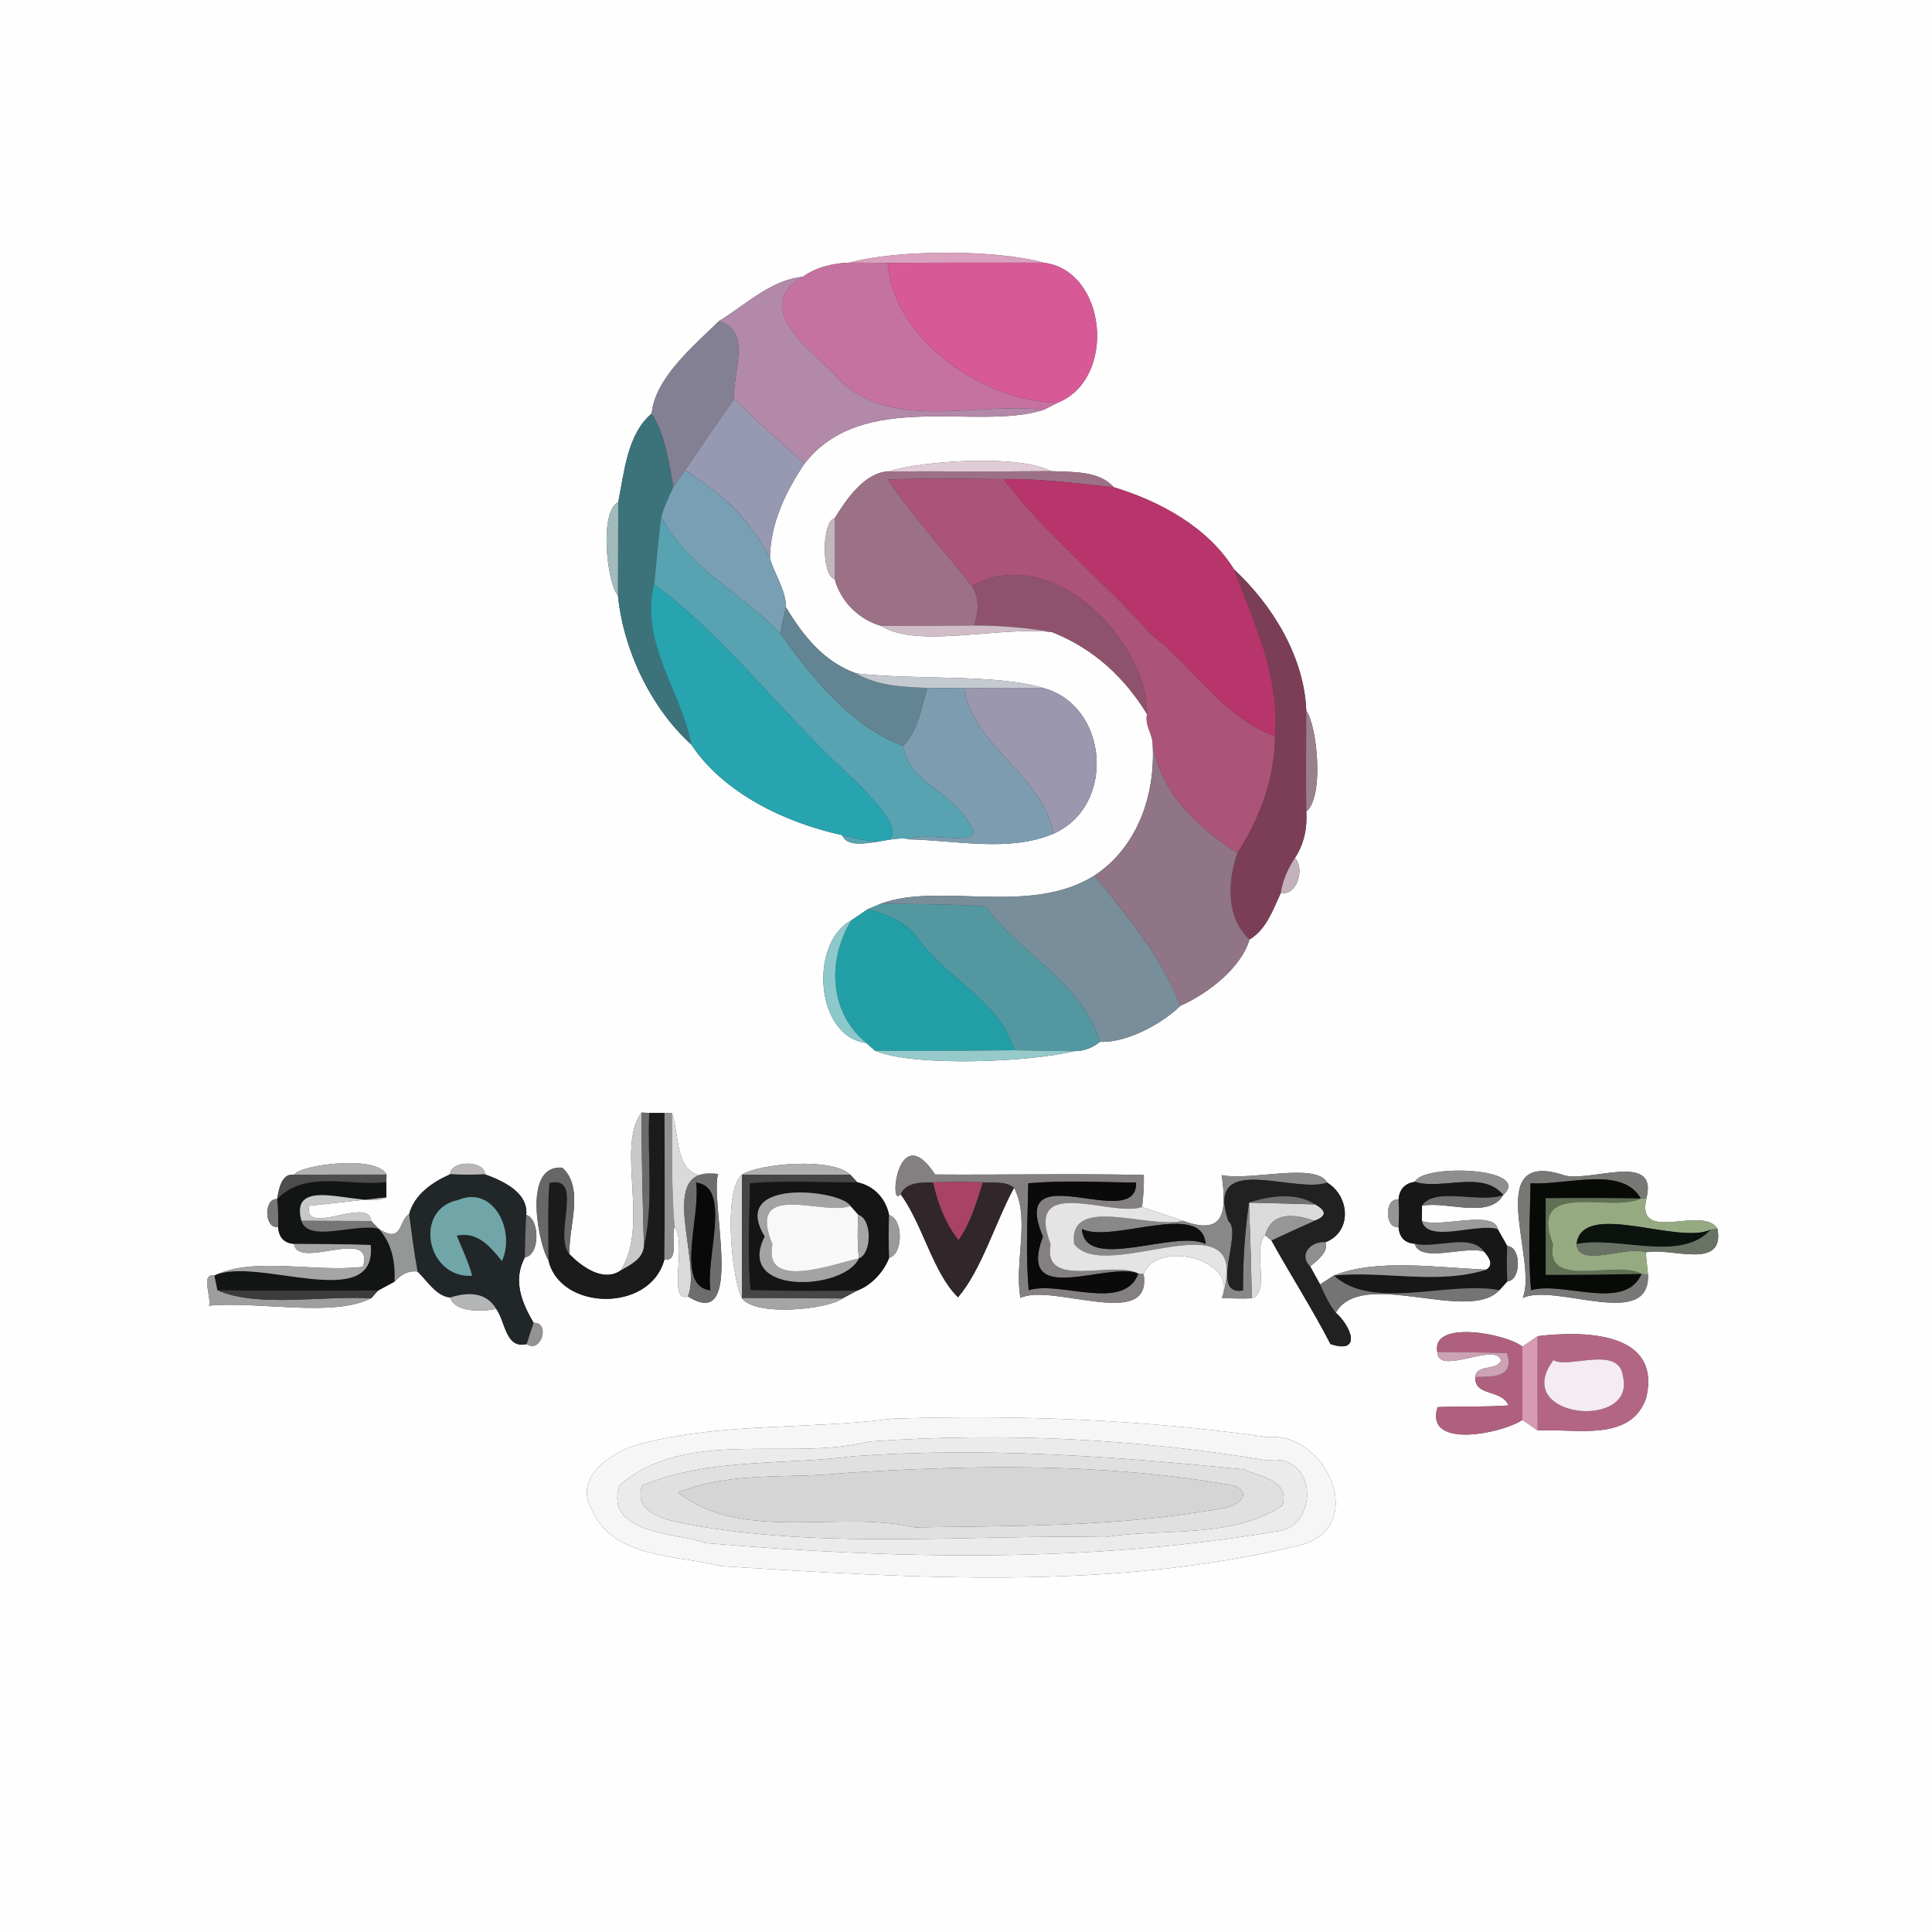<?xml version="1.0" encoding="UTF-8" ?>
<!DOCTYPE svg PUBLIC "-//W3C//DTD SVG 1.1//EN" "http://www.w3.org/Graphics/SVG/1.1/DTD/svg11.dtd">
<svg width="250pt" height="250pt" viewBox="0 0 250 250" version="1.1" xmlns="http://www.w3.org/2000/svg">
<rect x="0" y="0" width="250" height="250" fill="#333333" stroke="none"/>
<g id="#fefefeff">
<path fill="#fefefe" opacity="1.00" d=" M 0.00 0.00 L 250.00 0.00 L 250.00 250.00 L 0.00 250.00 L 0.00 0.00 M 109.98 33.98 C 107.87 34.04 105.59 34.57 103.88 35.82 C 99.68 36.24 96.50 39.46 93.03 41.55 C 89.63 44.90 84.79 48.89 84.33 53.51 C 81.14 56.20 80.79 61.13 80.00 64.96 C 77.41 66.34 78.67 75.84 79.96 77.02 C 80.64 84.09 84.23 91.62 89.45 96.34 C 93.61 102.63 101.63 106.47 108.96 108.06 C 109.97 110.56 115.48 107.94 117.69 108.61 C 123.76 108.75 130.60 110.30 136.30 107.89 C 144.51 104.27 143.42 91.21 134.93 89.01 C 128.85 87.19 118.74 88.03 110.80 87.14 C 106.56 85.62 103.93 82.27 101.70 78.58 C 101.71 76.37 100.23 74.35 99.63 72.24 C 99.69 67.70 101.64 63.65 104.12 59.97 C 111.68 50.30 126.37 55.80 135.02 53.04 C 135.49 52.80 136.42 52.33 136.89 52.10 C 144.54 49.01 143.25 34.98 135.02 33.99 C 128.97 32.28 116.04 32.28 109.98 33.98 M 114.98 61.00 C 111.82 61.13 109.46 64.73 108.02 67.04 C 106.29 67.50 106.30 74.53 108.01 74.94 C 108.80 77.86 111.16 80.19 114.06 81.00 C 118.72 83.99 129.65 80.96 136.18 81.81 C 141.50 83.92 145.55 87.68 148.43 92.42 C 148.15 93.59 148.88 94.70 149.12 95.82 C 149.64 102.46 147.38 109.49 141.64 113.29 C 133.24 118.59 121.54 114.09 113.96 116.95 C 113.54 117.13 112.69 117.49 112.27 117.66 C 111.74 118.02 110.68 118.74 110.15 119.10 C 104.73 121.98 105.43 134.15 112.11 134.96 C 112.39 135.21 112.96 135.72 113.24 135.97 C 118.29 138.08 133.24 137.45 138.99 136.02 C 140.23 136.02 141.35 135.62 142.32 134.81 C 146.00 134.97 150.63 132.25 152.74 130.15 C 156.44 128.50 160.65 125.16 161.68 121.57 C 163.87 120.28 164.72 117.71 165.74 115.54 C 167.82 115.96 168.89 112.41 167.56 111.02 C 168.74 109.24 169.18 107.14 169.03 105.03 C 171.43 103.02 170.37 93.68 169.03 91.98 C 168.78 85.01 164.65 78.29 159.68 73.68 C 156.30 68.21 150.10 64.86 144.10 63.04 C 142.27 60.89 138.68 61.09 136.01 60.97 C 131.75 58.74 119.32 59.64 114.98 61.00 M 80.32 164.40 C 78.03 165.95 75.31 163.92 73.69 162.30 C 73.53 158.75 75.68 153.80 72.77 151.10 C 67.28 150.65 69.99 161.89 70.96 163.02 C 72.39 169.62 84.14 169.91 85.97 162.98 C 87.99 163.28 86.76 159.96 87.29 158.75 C 88.93 160.90 86.32 168.72 89.02 167.75 C 96.50 172.58 91.79 155.15 92.93 151.91 C 87.09 153.43 88.09 147.20 86.94 144.00 L 85.99 144.01 C 85.50 144.01 84.51 144.01 84.02 144.01 L 83.00 143.97 C 79.68 148.51 84.09 158.47 80.32 164.40 M 38.05 152.01 C 36.39 151.78 36.07 153.98 35.86 155.17 C 34.09 155.00 34.19 159.10 35.99 158.76 C 36.07 160.12 36.76 160.86 38.06 160.96 C 38.48 164.43 48.53 158.58 46.97 163.93 C 40.66 164.68 32.84 162.55 27.74 165.06 C 25.91 164.70 27.39 167.87 27.05 168.95 C 33.59 168.35 43.06 170.50 48.02 168.00 C 48.25 167.75 48.70 167.24 48.93 166.99 C 49.46 166.71 50.53 166.13 51.06 165.84 C 51.86 164.96 52.80 164.38 54.03 164.54 C 55.30 165.74 56.39 167.69 58.25 167.90 C 58.86 169.86 62.50 169.75 64.20 169.36 C 65.41 170.99 65.39 174.60 68.16 173.92 C 70.03 175.21 71.24 171.06 69.06 171.18 C 67.49 168.55 66.34 165.64 67.92 162.70 C 69.90 162.42 69.86 157.72 68.10 157.21 C 68.36 154.27 65.07 152.81 62.76 151.96 C 62.72 150.12 58.28 150.11 58.25 151.95 C 55.97 152.97 53.61 154.55 52.94 157.12 C 51.53 157.90 52.17 161.05 49.00 159.00 C 48.76 158.75 48.28 158.25 48.04 158.00 C 47.77 154.69 39.16 160.16 40.02 156.03 C 42.51 155.76 47.50 155.21 49.99 154.94 C 49.99 154.45 49.99 153.46 49.98 152.96 L 50.02 151.99 C 48.79 149.42 38.89 150.69 38.05 152.01 M 96.01 152.01 C 93.48 154.15 94.77 165.78 96.00 167.98 C 97.81 170.47 107.40 169.36 109.01 168.02 C 109.49 167.76 110.45 167.25 110.93 166.99 C 112.73 166.35 114.39 164.54 115.06 162.75 C 116.89 162.32 116.89 157.67 115.05 157.24 C 114.62 155.09 113.11 153.45 110.94 152.99 C 110.71 152.75 110.26 152.25 110.03 152.01 C 107.60 149.66 98.01 150.62 96.01 152.01 M 116.54 154.52 C 119.48 158.60 120.73 164.71 123.97 167.87 C 127.00 164.32 128.75 158.27 131.21 153.70 C 133.35 157.65 131.20 163.46 132.05 167.95 C 136.09 165.96 149.19 172.30 147.98 164.85 C 149.72 160.34 160.29 162.95 158.10 167.94 C 159.40 168.03 160.69 168.05 161.99 168.00 C 164.50 167.12 161.95 161.71 163.71 159.84 C 163.91 160.01 164.32 160.34 164.52 160.51 C 167.01 165.01 169.80 169.34 172.16 173.92 C 176.28 175.29 174.84 171.60 172.85 169.86 C 176.22 163.97 189.96 171.30 194.02 166.95 C 194.28 166.66 194.80 166.09 195.06 165.80 C 196.86 165.70 196.87 161.30 195.04 161.24 C 194.73 160.69 194.11 159.59 193.80 159.04 C 193.35 156.48 186.10 158.98 183.99 157.97 C 183.99 157.48 184.00 156.51 184.01 156.02 C 187.23 155.39 192.65 157.79 194.52 154.64 C 198.38 151.04 184.05 150.57 183.09 152.93 C 181.78 153.12 181.07 153.89 180.97 155.24 C 179.14 154.90 179.14 159.09 180.97 158.76 C 181.07 160.11 181.76 160.84 183.06 160.94 C 183.77 163.54 189.77 161.10 192.06 161.98 C 193.02 163.05 193.10 163.82 192.33 164.29 C 185.85 164.02 178.16 162.83 172.60 165.05 C 172.16 165.34 171.27 165.92 170.82 166.21 C 170.50 165.63 169.86 164.46 169.54 163.88 C 170.39 163.13 171.98 162.03 171.50 160.75 C 174.99 159.41 174.67 154.81 171.74 153.03 C 170.30 150.34 161.67 152.87 158.09 152.05 C 158.80 157.12 158.32 159.87 153.06 157.97 C 151.74 157.53 149.09 156.64 147.77 156.19 C 147.96 154.81 148.04 153.43 148.01 152.04 C 139.01 151.85 130.00 152.04 121.00 151.98 C 116.13 144.54 114.94 156.67 116.54 154.52 M 197.04 167.95 C 201.30 165.98 213.55 172.23 213.25 164.92 C 213.17 164.21 213.02 162.77 212.95 162.05 C 216.25 161.37 223.18 164.45 222.25 159.02 C 220.34 155.85 211.61 161.10 213.05 155.05 C 214.65 148.71 205.12 153.37 202.00 151.95 C 191.88 148.93 199.04 163.21 197.04 167.95 M 185.99 174.95 C 186.07 178.14 193.62 173.54 194.24 176.07 C 193.55 177.46 191.11 176.45 190.90 178.18 C 190.77 180.75 194.31 179.71 195.20 181.86 C 192.15 182.08 189.05 181.97 186.02 182.08 C 184.27 187.69 194.66 185.39 197.00 183.73 C 197.50 184.08 198.49 184.76 198.98 185.10 C 203.72 184.80 210.98 186.70 213.00 180.93 C 215.13 172.14 204.59 172.22 198.98 172.90 C 198.49 173.24 197.49 173.92 197.00 174.26 C 195.05 172.61 185.18 170.70 185.99 174.95 M 115.41 183.58 C 104.61 185.00 93.48 184.05 82.88 186.83 C 79.29 187.74 74.09 191.11 76.59 195.37 C 79.41 201.77 87.64 201.17 93.29 202.66 C 118.13 204.19 143.65 205.90 168.03 200.00 C 177.28 197.79 171.65 185.17 164.03 185.97 C 147.97 183.67 131.57 183.05 115.41 183.58 Z" />
</g>
<g id="#daa1beff">
<path fill="#daa1be" opacity="1.00" d=" M 109.98 33.98 C 116.04 32.28 128.97 32.28 135.02 33.99 C 128.30 33.98 121.58 33.97 114.86 34.03 C 113.23 34.00 111.60 33.98 109.98 33.98 Z" />
</g>
<g id="#c672a0ff">
<path fill="#c672a0" opacity="1.00" d=" M 103.88 35.82 C 105.59 34.57 107.87 34.04 109.98 33.98 C 111.60 33.98 113.23 34.00 114.86 34.03 C 115.58 44.01 127.52 52.10 136.89 52.10 C 136.42 52.33 135.49 52.80 135.02 53.04 C 126.08 51.90 114.50 56.25 107.78 48.23 C 104.53 44.97 97.27 39.73 103.88 35.82 Z" />
</g>
<g id="#d75a97ff">
<path fill="#d75a97" opacity="1.00" d=" M 114.86 34.03 C 121.58 33.97 128.30 33.98 135.02 33.99 C 143.25 34.98 144.54 49.01 136.89 52.10 C 127.52 52.10 115.58 44.01 114.86 34.03 Z" />
</g>
<g id="#b289a8ff">
<path fill="#b289a8" opacity="1.00" d=" M 93.03 41.55 C 96.50 39.46 99.68 36.24 103.88 35.82 C 97.27 39.73 104.53 44.97 107.78 48.23 C 114.50 56.25 126.08 51.90 135.02 53.04 C 126.37 55.80 111.68 50.30 104.12 59.97 C 101.00 57.28 97.95 54.51 94.98 51.65 C 94.75 48.34 97.39 42.81 93.03 41.55 Z" />
</g>
<g id="#848094ff">
<path fill="#848094" opacity="1.00" d=" M 84.33 53.51 C 84.79 48.89 89.63 44.90 93.03 41.55 C 97.39 42.81 94.75 48.34 94.98 51.65 C 92.84 54.70 90.70 57.76 88.64 60.87 C 88.13 61.58 87.63 62.29 87.14 63.01 C 86.53 59.77 86.09 56.36 84.33 53.51 Z" />
</g>
<g id="#9798b1ff">
<path fill="#9798b1" opacity="1.00" d=" M 88.64 60.87 C 90.70 57.76 92.84 54.70 94.98 51.65 C 97.95 54.51 101.00 57.28 104.12 59.97 C 101.64 63.65 99.69 67.70 99.63 72.24 C 97.19 67.32 93.25 63.67 88.64 60.87 Z" />
</g>
<g id="#3c737bff">
<path fill="#3c737b" opacity="1.00" d=" M 80.00 64.96 C 80.79 61.13 81.14 56.20 84.33 53.51 C 86.09 56.36 86.53 59.77 87.14 63.01 C 86.54 64.27 85.94 65.54 85.56 66.89 C 85.15 69.78 84.98 72.70 84.64 75.59 C 82.73 83.13 88.17 89.49 89.45 96.34 C 84.23 91.62 80.64 84.09 79.96 77.02 C 79.97 73.00 79.98 68.98 80.00 64.96 Z" />
</g>
<g id="#e0ccd7ff">
<path fill="#e0ccd7" opacity="1.00" d=" M 114.98 61.00 C 119.32 59.64 131.75 58.74 136.01 60.97 C 129.00 61.03 121.99 60.98 114.98 61.00 Z" />
</g>
<g id="#789fb4ff">
<path fill="#789fb4" opacity="1.00" d=" M 87.14 63.01 C 87.63 62.29 88.13 61.58 88.64 60.87 C 93.25 63.67 97.19 67.32 99.63 72.24 C 100.23 74.35 101.71 76.37 101.70 78.58 C 101.43 79.69 101.18 80.81 100.95 81.93 C 95.95 76.78 88.93 73.44 85.56 66.89 C 85.94 65.54 86.54 64.27 87.14 63.01 Z" />
</g>
<g id="#9c7186ff">
<path fill="#9c7186" opacity="1.00" d=" M 108.02 67.04 C 109.46 64.73 111.82 61.13 114.98 61.00 C 121.99 60.98 129.00 61.03 136.01 60.97 C 138.68 61.09 142.27 60.89 144.10 63.04 C 139.36 62.56 134.62 61.93 129.85 61.99 C 124.86 61.98 119.88 61.81 114.90 62.08 C 118.17 66.94 122.18 71.23 125.76 75.85 C 126.83 77.42 126.57 79.21 126.07 80.93 C 122.07 80.98 118.06 81.00 114.06 81.00 C 111.16 80.19 108.80 77.86 108.01 74.94 C 107.99 72.31 108.00 69.67 108.02 67.04 Z" />
</g>
<g id="#ab5477ff">
<path fill="#ab5477" opacity="1.00" d=" M 114.90 62.08 C 119.88 61.81 124.86 61.98 129.85 61.99 C 135.47 69.36 142.83 75.13 148.95 82.08 C 154.43 86.23 158.28 92.88 164.99 95.25 C 164.99 100.66 163.03 105.89 160.12 110.39 C 154.87 106.99 149.91 102.42 149.12 95.82 C 148.88 94.70 148.15 93.59 148.43 92.42 C 148.46 82.64 135.80 70.07 125.76 75.85 C 122.18 71.23 118.17 66.94 114.90 62.08 Z" />
</g>
<g id="#b7356aff">
<path fill="#b7356a" opacity="1.00" d=" M 129.85 61.99 C 134.62 61.93 139.36 62.56 144.10 63.04 C 150.10 64.86 156.30 68.21 159.68 73.68 C 162.31 80.62 165.65 87.57 164.99 95.25 C 158.28 92.88 154.43 86.23 148.95 82.08 C 142.83 75.13 135.47 69.36 129.85 61.99 Z" />
</g>
<g id="#a2babbff">
<path fill="#a2babb" opacity="1.00" d=" M 79.96 77.02 C 78.67 75.84 77.41 66.34 80.00 64.96 C 79.98 68.98 79.97 73.00 79.96 77.02 Z" />
</g>
<g id="#57a3b2ff">
<path fill="#57a3b2" opacity="1.00" d=" M 84.64 75.59 C 84.98 72.70 85.15 69.78 85.56 66.89 C 88.93 73.44 95.95 76.78 100.95 81.93 C 105.20 87.81 109.90 93.84 116.87 96.53 C 117.53 101.27 123.32 102.54 125.38 106.54 C 128.24 109.98 119.72 107.45 117.69 108.61 C 115.48 107.94 109.97 110.56 108.96 108.06 C 121.41 111.40 112.98 103.26 109.27 99.73 C 100.83 91.92 93.90 82.49 84.64 75.59 Z" />
</g>
<g id="#c3b6beff">
<path fill="#c3b6be" opacity="1.00" d=" M 108.01 74.94 C 106.30 74.53 106.29 67.50 108.02 67.04 C 108.00 69.67 107.99 72.31 108.01 74.94 Z" />
</g>
<g id="#8f526cff">
<path fill="#8f526c" opacity="1.00" d=" M 125.76 75.85 C 135.80 70.07 148.46 82.64 148.43 92.42 C 145.55 87.68 141.50 83.92 136.18 81.81 C 132.84 81.20 129.46 80.95 126.07 80.93 C 126.57 79.21 126.83 77.42 125.76 75.85 Z" />
</g>
<g id="#7c3e57ff">
<path fill="#7c3e57" opacity="1.00" d=" M 164.99 95.25 C 165.65 87.57 162.31 80.62 159.68 73.68 C 164.65 78.29 168.78 85.01 169.03 91.98 C 169.01 96.33 168.99 100.68 169.03 105.03 C 169.18 107.14 168.74 109.24 167.56 111.02 C 166.67 112.40 165.98 113.90 165.74 115.54 C 164.72 117.71 163.87 120.28 161.68 121.57 C 158.62 118.71 158.84 114.06 160.12 110.39 C 163.03 105.89 164.99 100.66 164.99 95.25 Z" />
</g>
<g id="#27a4afff">
<path fill="#27a4af" opacity="1.00" d=" M 89.45 96.34 C 88.17 89.49 82.73 83.13 84.64 75.59 C 93.90 82.49 100.83 91.92 109.27 99.73 C 112.98 103.26 121.41 111.40 108.96 108.06 C 101.63 106.47 93.61 102.63 89.45 96.34 Z" />
</g>
<g id="#638492ff">
<path fill="#638492" opacity="1.00" d=" M 100.95 81.93 C 101.18 80.81 101.43 79.69 101.70 78.58 C 103.93 82.27 106.56 85.62 110.80 87.14 C 113.60 88.78 116.86 88.88 120.03 89.02 C 119.17 91.62 118.88 94.50 116.87 96.53 C 109.90 93.84 105.20 87.81 100.95 81.93 Z" />
</g>
<g id="#d0bdc7ff">
<path fill="#d0bdc7" opacity="1.00" d=" M 114.06 81.00 C 118.06 81.00 122.07 80.98 126.07 80.93 C 129.46 80.95 132.84 81.20 136.18 81.81 C 129.65 80.96 118.72 83.99 114.06 81.00 Z" />
</g>
<g id="#c5c9d0ff">
<path fill="#c5c9d0" opacity="1.00" d=" M 110.80 87.14 C 118.74 88.03 128.85 87.19 134.93 89.01 C 131.53 88.99 128.15 89.00 124.75 89.06 C 123.18 89.03 121.60 89.03 120.03 89.02 C 116.86 88.88 113.60 88.78 110.80 87.14 Z" />
</g>
<g id="#7d9cafff">
<path fill="#7d9caf" opacity="1.00" d=" M 120.03 89.02 C 121.60 89.03 123.18 89.03 124.75 89.06 C 126.02 96.75 134.96 100.25 136.30 107.89 C 130.60 110.30 123.76 108.75 117.69 108.61 C 119.72 107.45 128.24 109.98 125.38 106.54 C 123.32 102.54 117.53 101.27 116.87 96.53 C 118.88 94.50 119.17 91.62 120.03 89.02 Z" />
</g>
<g id="#9a97aeff">
<path fill="#9a97ae" opacity="1.00" d=" M 124.75 89.06 C 128.15 89.00 131.53 88.99 134.93 89.01 C 143.42 91.21 144.51 104.27 136.30 107.89 C 134.96 100.25 126.02 96.75 124.75 89.06 Z" />
</g>
<g id="#99808bff">
<path fill="#99808b" opacity="1.00" d=" M 169.03 91.98 C 170.37 93.68 171.43 103.02 169.03 105.03 C 168.99 100.68 169.01 96.33 169.03 91.98 Z" />
</g>
<g id="#8f7586ff">
<path fill="#8f7586" opacity="1.00" d=" M 149.12 95.82 C 149.91 102.42 154.87 106.99 160.12 110.39 C 158.84 114.06 158.62 118.71 161.68 121.57 C 160.65 125.16 156.44 128.50 152.74 130.15 C 150.27 123.75 145.85 118.58 141.64 113.29 C 147.38 109.49 149.64 102.46 149.12 95.82 Z" />
</g>
<g id="#c2b2baff">
<path fill="#c2b2ba" opacity="1.00" d=" M 165.74 115.54 C 165.98 113.90 166.67 112.40 167.56 111.02 C 168.89 112.41 167.82 115.96 165.74 115.54 Z" />
</g>
<g id="#788e9aff">
<path fill="#788e9a" opacity="1.00" d=" M 113.96 116.95 C 121.54 114.09 133.24 118.59 141.64 113.29 C 145.85 118.58 150.27 123.75 152.74 130.15 C 150.63 132.25 146.00 134.97 142.32 134.81 C 140.03 127.13 132.03 123.48 127.52 117.31 C 123.01 116.97 118.48 117.00 113.96 116.95 Z" />
</g>
<g id="#5398a1ff">
<path fill="#5398a1" opacity="1.00" d=" M 112.27 117.66 C 112.69 117.49 113.54 117.13 113.96 116.95 C 118.48 117.00 123.01 116.97 127.52 117.31 C 132.03 123.48 140.03 127.13 142.32 134.81 C 141.35 135.62 140.23 136.02 138.99 136.02 C 136.41 136.00 133.84 135.96 131.26 135.90 C 129.40 129.63 122.84 126.87 119.13 121.85 C 117.55 119.48 114.95 118.33 112.27 117.66 Z" />
</g>
<g id="#229fa6ff">
<path fill="#229fa6" opacity="1.00" d=" M 110.15 119.10 C 110.68 118.74 111.74 118.02 112.27 117.66 C 114.95 118.33 117.55 119.48 119.13 121.85 C 122.84 126.87 129.40 129.63 131.26 135.90 C 125.25 135.97 119.25 136.01 113.24 135.97 C 112.96 135.72 112.39 135.21 112.11 134.96 C 107.26 131.03 107.02 124.20 110.15 119.10 Z" />
</g>
<g id="#8dc8cbff">
<path fill="#8dc8cb" opacity="1.00" d=" M 112.11 134.96 C 105.43 134.15 104.73 121.98 110.15 119.10 C 107.02 124.20 107.26 131.03 112.11 134.96 Z" />
</g>
<g id="#96cacaff">
<path fill="#96caca" opacity="1.00" d=" M 113.24 135.97 C 119.25 136.01 125.25 135.97 131.26 135.90 C 133.84 135.96 136.41 136.00 138.99 136.02 C 133.24 137.45 118.29 138.08 113.24 135.97 Z" />
</g>
<g id="#c8c8c8ff">
<path fill="#c8c8c8" opacity="1.00" d=" M 80.32 164.40 C 84.09 158.47 79.68 148.51 83.00 143.97 C 83.02 149.74 83.16 155.52 83.33 161.30 C 83.16 162.95 81.59 163.67 80.32 164.40 Z" />
</g>
<g id="#6b6b6bff">
<path fill="#6b6b6b" opacity="1.00" d=" M 83.00 143.97 L 84.02 144.01 C 83.74 149.73 84.62 155.66 83.33 161.30 C 83.16 155.52 83.02 149.74 83.00 143.97 Z" />
</g>
<g id="#1b1b1bff">
<path fill="#1b1b1b" opacity="1.00" d=" M 84.02 144.01 C 84.51 144.01 85.50 144.01 85.99 144.01 C 85.99 150.33 86.05 156.66 85.97 162.98 C 84.14 169.91 72.39 169.62 70.96 163.02 C 70.96 159.69 70.84 156.38 71.08 153.07 C 75.69 152.04 71.56 159.78 73.69 162.30 C 75.31 163.92 78.03 165.95 80.32 164.40 C 81.59 163.67 83.16 162.95 83.33 161.30 C 84.62 155.66 83.74 149.73 84.02 144.01 Z" />
</g>
<g id="#919191ff">
<path fill="#919191" opacity="1.00" d=" M 85.99 144.01 L 86.94 144.00 C 87.04 148.91 86.85 153.85 87.29 158.75 C 86.76 159.96 87.99 163.28 85.97 162.98 C 86.05 156.66 85.99 150.33 85.99 144.01 Z" />
</g>
<g id="#dadadaff">
<path fill="#dadada" opacity="1.00" d=" M 86.94 144.00 C 88.09 147.20 87.09 153.43 92.93 151.91 C 84.67 150.67 90.93 163.22 89.02 167.75 C 86.32 168.72 88.93 160.90 87.29 158.75 C 86.85 153.85 87.04 148.91 86.94 144.00 Z" />
<path fill="#dadada" opacity="1.00" d=" M 161.62 155.62 C 164.48 155.68 167.33 155.76 170.19 155.85 C 171.70 156.69 171.67 157.39 170.09 157.97 C 166.53 156.73 164.41 157.35 163.71 159.84 C 161.95 161.71 164.50 167.12 161.99 168.00 C 161.90 163.87 161.78 159.74 161.62 155.62 Z" />
</g>
<g id="#b0b0b0ff">
<path fill="#b0b0b0" opacity="1.00" d=" M 38.05 152.01 C 38.89 150.69 48.79 149.42 50.02 151.99 C 46.03 151.99 42.04 151.99 38.05 152.01 Z" />
</g>
<g id="#bab6b6ff">
<path fill="#bab6b6" opacity="1.00" d=" M 58.25 151.95 C 58.28 150.11 62.72 150.12 62.76 151.96 C 61.25 152.02 59.75 152.02 58.25 151.95 Z" />
</g>
<g id="#686767ff">
<path fill="#686767" opacity="1.00" d=" M 70.96 163.02 C 69.99 161.89 67.28 150.65 72.77 151.10 C 75.68 153.80 73.53 158.75 73.69 162.30 C 71.56 159.78 75.69 152.04 71.08 153.07 C 70.84 156.38 70.96 159.69 70.96 163.02 Z" />
</g>
<g id="#afafafff">
<path fill="#afafaf" opacity="1.00" d=" M 96.01 152.01 C 98.01 150.62 107.60 149.66 110.03 152.01 C 105.35 152.00 100.68 152.00 96.01 152.01 Z" />
</g>
<g id="#4d4d4dff">
<path fill="#4d4d4d" opacity="1.00" d=" M 35.86 155.17 C 36.07 153.98 36.39 151.78 38.05 152.01 C 42.04 151.99 46.03 151.99 50.02 151.99 L 49.98 152.96 C 45.32 153.58 39.54 151.32 35.86 155.17 Z" />
</g>
<g id="#212628ff">
<path fill="#212628" opacity="1.00" d=" M 52.94 157.12 C 53.61 154.55 55.97 152.97 58.25 151.95 C 59.75 152.02 61.25 152.02 62.76 151.96 C 65.07 152.81 68.36 154.27 68.10 157.21 C 67.99 159.04 67.94 160.87 67.92 162.70 C 66.34 165.64 67.49 168.55 69.06 171.18 C 68.74 172.09 68.44 173.00 68.16 173.92 C 65.39 174.60 65.41 170.99 64.20 169.36 C 63.06 167.48 61.08 167.00 58.25 167.90 C 56.39 167.69 55.30 165.74 54.03 164.54 C 53.57 162.09 53.27 159.59 52.94 157.12 M 59.29 155.28 C 53.42 156.46 55.22 165.47 61.09 165.08 C 60.63 163.27 59.78 161.61 59.11 159.89 C 61.83 159.32 63.43 161.32 64.95 163.17 C 66.74 159.32 63.88 153.33 59.29 155.28 Z" />
</g>
<g id="#6d6d6dff">
<path fill="#6d6d6d" opacity="1.00" d=" M 89.02 167.75 C 90.93 163.22 84.67 150.67 92.93 151.91 C 91.79 155.15 96.50 172.58 89.02 167.75 M 90.07 153.03 C 90.72 157.32 87.28 166.44 91.93 166.97 C 91.28 162.68 94.72 153.55 90.07 153.03 Z" />
</g>
<g id="#d6d6d6ff">
<path fill="#d6d6d6" opacity="1.00" d=" M 96.00 167.98 C 94.77 165.78 93.48 154.15 96.01 152.01 C 96.00 157.33 96.00 162.66 96.00 167.98 Z" />
</g>
<g id="#464646ff">
<path fill="#464646" opacity="1.00" d=" M 96.01 152.01 C 100.68 152.00 105.35 152.00 110.03 152.01 C 110.26 152.25 110.71 152.75 110.94 152.99 C 106.31 153.03 101.67 152.75 97.05 153.11 C 96.98 157.70 96.70 162.33 97.12 166.93 C 101.72 167.04 106.33 167.07 110.93 166.99 C 110.45 167.25 109.49 167.76 109.01 168.02 C 104.67 167.99 100.34 167.99 96.00 167.98 C 96.00 162.66 96.00 157.33 96.01 152.01 Z" />
</g>
<g id="#848081ff">
<path fill="#848081" opacity="1.00" d=" M 116.54 154.52 C 114.94 156.67 116.13 144.54 121.00 151.98 C 130.00 152.04 139.01 151.85 148.01 152.04 C 148.04 153.43 147.96 154.81 147.77 156.19 C 143.80 157.57 132.46 151.83 135.95 161.01 C 134.83 166.96 143.97 163.02 147.30 164.79 C 143.30 163.19 131.48 169.36 134.95 160.01 C 130.37 149.07 147.19 159.67 147.01 153.03 C 142.36 152.98 137.69 152.70 133.06 153.12 C 132.98 157.72 132.70 162.36 133.12 166.95 C 137.14 165.68 145.47 169.82 147.30 164.79 L 147.98 164.85 C 149.19 172.30 136.09 165.96 132.05 167.95 C 131.20 163.46 133.35 157.65 131.21 153.70 C 130.10 152.78 128.51 153.13 127.18 152.98 C 125.03 152.92 122.89 152.92 120.75 153.00 C 119.22 153.03 117.35 152.92 116.54 154.52 Z" />
</g>
<g id="#888888ff">
<path fill="#888888" opacity="1.00" d=" M 158.09 152.05 C 161.67 152.87 170.30 150.34 171.74 153.03 C 167.49 154.54 155.89 148.88 158.94 158.00 C 160.88 159.40 156.42 167.73 160.85 166.99 C 160.82 163.16 161.08 159.37 161.62 155.62 C 161.78 159.74 161.90 163.87 161.99 168.00 C 160.69 168.05 159.40 168.03 158.10 167.94 C 162.52 154.07 143.14 166.44 138.99 160.97 C 138.22 154.51 148.59 159.08 153.06 157.97 C 158.32 159.87 158.80 157.12 158.09 152.05 M 140.00 159.03 C 140.37 164.71 152.13 159.04 156.00 160.97 C 155.63 155.29 143.87 160.95 140.00 159.03 Z" />
</g>
<g id="#8e8e8eff">
<path fill="#8e8e8e" opacity="1.00" d=" M 183.09 152.93 C 184.05 150.57 198.38 151.04 194.52 154.64 C 191.88 151.38 186.55 154.03 183.09 152.93 Z" />
</g>
<g id="#787877ff">
<path fill="#787877" opacity="1.00" d=" M 197.04 167.95 C 199.04 163.21 191.88 148.93 202.00 151.95 C 205.12 153.37 214.65 148.71 213.05 155.05 L 212.32 155.09 C 209.88 150.79 202.63 153.43 198.05 153.11 C 197.98 157.71 197.70 162.35 198.12 166.95 C 202.25 165.73 210.27 169.77 212.42 164.83 L 213.25 164.92 C 213.55 172.23 201.30 165.98 197.04 167.95 Z" />
</g>
<g id="#131414ff">
<path fill="#131414" opacity="1.00" d=" M 35.86 155.17 C 39.54 151.32 45.32 153.58 49.98 152.96 C 49.99 153.46 49.99 154.45 49.99 154.94 C 47.02 156.51 37.34 151.73 39.00 157.97 C 39.90 160.89 46.16 158.20 49.00 159.00 C 50.73 160.87 51.17 163.36 51.06 165.84 C 50.53 166.13 49.46 166.71 48.93 166.99 C 42.00 167.00 35.07 167.07 28.13 166.96 C 28.03 166.48 27.84 165.53 27.74 165.06 C 33.05 162.45 48.84 170.10 47.97 161.10 C 44.66 160.98 41.36 160.98 38.06 160.96 C 36.76 160.86 36.07 160.12 35.99 158.76 C 36.03 157.56 35.99 156.36 35.86 155.17 Z" />
</g>
<g id="#090909ff">
<path fill="#090909" opacity="1.00" d=" M 90.07 153.03 C 94.72 153.55 91.28 162.68 91.93 166.97 C 87.28 166.44 90.72 157.32 90.07 153.03 Z" />
</g>
<g id="#151516ff">
<path fill="#151516" opacity="1.00" d=" M 97.05 153.11 C 101.67 152.75 106.31 153.03 110.94 152.99 C 113.11 153.45 114.62 155.09 115.05 157.24 C 114.97 159.08 114.97 160.92 115.06 162.75 C 114.39 164.54 112.73 166.35 110.93 166.99 C 106.33 167.07 101.72 167.04 97.12 166.93 C 96.70 162.33 96.98 157.70 97.05 153.11 M 98.96 160.00 C 95.05 167.66 109.24 167.02 111.13 162.84 C 112.84 162.20 112.86 157.73 111.06 157.20 C 110.80 156.91 110.28 156.32 110.02 156.03 C 108.90 153.99 94.26 152.29 98.96 160.00 Z" />
</g>
<g id="#31262aff">
<path fill="#31262a" opacity="1.00" d=" M 116.54 154.52 C 117.35 152.92 119.22 153.03 120.75 153.00 C 121.34 155.67 122.31 158.29 124.03 160.46 C 125.60 158.22 126.36 155.56 127.18 152.98 C 128.51 153.13 130.10 152.78 131.21 153.70 C 128.75 158.27 127.00 164.32 123.97 167.87 C 120.73 164.71 119.48 158.60 116.54 154.52 Z" />
</g>
<g id="#a84365ff">
<path fill="#a84365" opacity="1.00" d=" M 120.75 153.00 C 122.89 152.92 125.03 152.92 127.18 152.98 C 126.36 155.56 125.60 158.22 124.03 160.46 C 122.31 158.29 121.34 155.67 120.75 153.00 Z" />
</g>
<g id="#0a0a0aff">
<path fill="#0a0a0a" opacity="1.00" d=" M 133.06 153.12 C 137.69 152.70 142.36 152.98 147.01 153.03 C 147.19 159.67 130.37 149.07 134.95 160.01 C 131.48 169.36 143.30 163.19 147.30 164.79 C 145.47 169.82 137.14 165.68 133.12 166.95 C 132.70 162.36 132.98 157.72 133.06 153.12 Z" />
</g>
<g id="#212121ff">
<path fill="#212121" opacity="1.00" d=" M 158.94 158.00 C 155.89 148.88 167.49 154.54 171.74 153.03 C 174.67 154.81 174.99 159.41 171.50 160.75 C 169.68 160.59 167.99 162.30 169.54 163.88 C 169.86 164.46 170.50 165.63 170.82 166.21 C 171.40 167.48 171.99 168.76 172.85 169.86 C 174.84 171.60 176.28 175.29 172.16 173.92 C 169.80 169.34 167.01 165.01 164.52 160.51 C 166.37 159.64 168.23 158.80 170.09 157.97 C 171.67 157.39 171.70 156.69 170.19 155.85 C 167.72 154.25 164.29 154.75 161.62 155.62 C 161.08 159.37 160.82 163.16 160.85 166.99 C 156.42 167.73 160.88 159.40 158.94 158.00 Z" />
</g>
<g id="#171717ff">
<path fill="#171717" opacity="1.00" d=" M 180.97 155.24 C 181.07 153.89 181.78 153.12 183.09 152.93 C 186.55 154.03 191.88 151.38 194.52 154.64 C 191.72 155.79 185.60 153.51 184.01 156.02 C 184.00 156.51 183.99 157.48 183.99 157.97 C 184.73 160.94 191.03 158.22 193.80 159.04 C 194.11 159.59 194.73 160.69 195.04 161.24 C 194.97 162.76 194.96 164.28 195.06 165.80 C 194.80 166.09 194.28 166.66 194.02 166.95 C 187.41 165.70 177.60 169.68 172.60 165.05 C 179.09 164.40 186.01 166.29 192.33 164.29 C 193.10 163.82 193.02 163.05 192.06 161.98 C 190.24 159.50 185.81 161.64 183.06 160.94 C 181.76 160.84 181.07 160.11 180.97 158.76 C 181.03 157.58 181.03 156.41 180.97 155.24 Z" />
</g>
<g id="#080a08ff">
<path fill="#080a08" opacity="1.00" d=" M 198.05 153.11 C 202.63 153.43 209.88 150.79 212.32 155.09 C 208.21 155.02 204.11 155.01 200.01 155.06 C 200.01 157.53 200.02 162.48 200.02 164.95 C 204.15 164.97 208.28 164.93 212.42 164.83 C 210.27 169.77 202.25 165.73 198.12 166.95 C 197.70 162.35 197.98 157.71 198.05 153.11 Z" />
</g>
<g id="#777777ff">
<path fill="#777777" opacity="1.00" d=" M 35.99 158.76 C 34.19 159.10 34.09 155.00 35.86 155.17 C 35.99 156.36 36.03 157.56 35.99 158.76 Z" />
</g>
<g id="#c7c8c8ff">
<path fill="#c7c8c8" opacity="1.00" d=" M 39.00 157.97 C 37.34 151.73 47.02 156.51 49.99 154.94 C 47.50 155.21 42.51 155.76 40.02 156.03 C 39.16 160.16 47.77 154.69 48.04 158.00 C 45.02 157.98 42.01 158.00 39.00 157.97 Z" />
</g>
<g id="#71a6a8ff">
<path fill="#71a6a8" opacity="1.00" d=" M 59.29 155.28 C 63.88 153.33 66.74 159.32 64.95 163.17 C 63.43 161.32 61.83 159.32 59.11 159.89 C 59.78 161.61 60.63 163.27 61.09 165.08 C 55.22 165.47 53.42 156.46 59.29 155.28 Z" />
</g>
<g id="#a3a3a3ff">
<path fill="#a3a3a3" opacity="1.00" d=" M 98.96 160.00 C 94.26 152.29 108.90 153.99 110.02 156.03 C 106.76 157.45 96.46 152.53 99.95 161.01 C 98.74 167.03 107.73 163.59 111.13 162.84 C 109.24 167.02 95.05 167.66 98.96 160.00 Z" />
</g>
<g id="#707070ff">
<path fill="#707070" opacity="1.00" d=" M 161.62 155.62 C 164.29 154.75 167.72 154.25 170.19 155.85 C 167.33 155.76 164.48 155.68 161.62 155.62 Z" />
</g>
<g id="#959595ff">
<path fill="#959595" opacity="1.00" d=" M 180.97 158.76 C 179.14 159.09 179.14 154.90 180.97 155.24 C 181.03 156.41 181.03 157.58 180.97 158.76 Z" />
</g>
<g id="#717171ff">
<path fill="#717171" opacity="1.00" d=" M 184.01 156.02 C 185.60 153.51 191.72 155.79 194.52 154.64 C 192.65 157.79 187.23 155.39 184.01 156.02 Z" />
</g>
<g id="#607055ff">
<path fill="#607055" opacity="1.00" d=" M 200.01 155.06 C 204.11 155.01 208.21 155.02 212.32 155.09 C 208.46 157.02 197.66 152.48 200.96 161.03 C 199.86 166.98 209.05 162.97 212.42 164.83 C 208.28 164.93 204.15 164.97 200.02 164.95 C 200.02 162.48 200.01 157.53 200.01 155.06 Z" />
</g>
<g id="#96aa82ff">
<path fill="#96aa82" opacity="1.00" d=" M 212.32 155.09 L 213.05 155.05 C 211.61 161.10 220.34 155.85 222.25 159.02 L 221.34 159.12 C 217.10 161.13 204.76 155.21 204.00 160.98 C 204.22 164.17 210.52 161.13 212.95 162.05 C 213.02 162.77 213.17 164.21 213.25 164.92 L 212.42 164.83 C 209.05 162.97 199.86 166.98 200.96 161.03 C 197.66 152.48 208.46 157.02 212.32 155.09 Z" />
</g>
<g id="#f8f8f8ff">
<path fill="#f8f8f8" opacity="1.00" d=" M 99.95 161.01 C 96.46 152.53 106.76 157.45 110.02 156.03 C 110.28 156.32 110.80 156.91 111.06 157.20 C 110.94 159.08 110.96 160.96 111.13 162.84 C 107.73 163.59 98.74 167.03 99.95 161.01 Z" />
</g>
<g id="#e4e4e4ff">
<path fill="#e4e4e4" opacity="1.00" d=" M 135.95 161.01 C 132.46 151.83 143.80 157.57 147.77 156.19 C 149.09 156.64 151.74 157.53 153.06 157.97 C 148.59 159.08 138.22 154.51 138.99 160.97 C 143.14 166.44 162.52 154.07 158.10 167.94 C 160.29 162.95 149.72 160.34 147.98 164.85 L 147.30 164.79 C 143.97 163.02 134.83 166.96 135.95 161.01 Z" />
</g>
<g id="#949795ff">
<path fill="#949795" opacity="1.00" d=" M 49.00 159.00 C 52.17 161.05 51.53 157.90 52.94 157.12 C 53.27 159.59 53.57 162.09 54.03 164.54 C 52.80 164.38 51.86 164.96 51.06 165.84 C 51.17 163.36 50.73 160.87 49.00 159.00 Z" />
</g>
<g id="#787677ff">
<path fill="#787677" opacity="1.00" d=" M 68.10 157.21 C 69.86 157.72 69.90 162.42 67.92 162.70 C 67.94 160.87 67.99 159.04 68.10 157.21 Z" />
</g>
<g id="#a6a6a7ff">
<path fill="#a6a6a7" opacity="1.00" d=" M 111.06 157.20 C 112.86 157.73 112.84 162.20 111.13 162.84 C 110.96 160.96 110.94 159.08 111.06 157.20 Z" />
</g>
<g id="#999a9bff">
<path fill="#999a9b" opacity="1.00" d=" M 115.05 157.24 C 116.89 157.67 116.89 162.32 115.06 162.75 C 114.97 160.92 114.97 159.08 115.05 157.24 Z" />
</g>
<g id="#767676ff">
<path fill="#767676" opacity="1.00" d=" M 39.00 157.97 C 42.01 158.00 45.02 157.98 48.04 158.00 C 48.28 158.25 48.76 158.75 49.00 159.00 C 46.16 158.20 39.90 160.89 39.00 157.97 Z" />
</g>
<g id="#969696ff">
<path fill="#969696" opacity="1.00" d=" M 163.71 159.84 C 164.41 157.35 166.53 156.73 170.09 157.97 C 168.23 158.80 166.37 159.64 164.52 160.51 C 164.32 160.34 163.91 160.01 163.71 159.84 Z" />
</g>
<g id="#9b9b9bff">
<path fill="#9b9b9b" opacity="1.00" d=" M 183.99 157.97 C 186.10 158.98 193.35 156.48 193.80 159.04 C 191.03 158.22 184.73 160.94 183.99 157.97 Z" />
</g>
<g id="#0e0e0eff">
<path fill="#0e0e0e" opacity="1.00" d=" M 140.00 159.03 C 143.87 160.95 155.63 155.29 156.00 160.97 C 152.13 159.04 140.37 164.71 140.00 159.03 Z" />
</g>
<g id="#0c120eff">
<path fill="#0c120e" opacity="1.00" d=" M 204.00 160.98 C 204.76 155.21 217.10 161.13 221.34 159.12 C 217.55 163.42 209.36 159.90 204.00 160.98 Z" />
</g>
<g id="#6a7266ff">
<path fill="#6a7266" opacity="1.00" d=" M 221.34 159.12 L 222.25 159.02 C 223.18 164.45 216.25 161.37 212.95 162.05 C 210.52 161.13 204.22 164.17 204.00 160.98 C 209.36 159.90 217.55 163.42 221.34 159.12 Z" />
</g>
<g id="#a5a5a5ff">
<path fill="#a5a5a5" opacity="1.00" d=" M 38.06 160.96 C 41.36 160.98 44.66 160.98 47.97 161.10 C 48.84 170.10 33.05 162.45 27.74 165.06 C 32.84 162.55 40.66 164.68 46.97 163.93 C 48.53 158.58 38.48 164.43 38.06 160.96 Z" />
<path fill="#a5a5a5" opacity="1.00" d=" M 96.00 167.98 C 100.34 167.99 104.67 167.99 109.01 168.02 C 107.40 169.36 97.81 170.47 96.00 167.98 Z" />
</g>
<g id="#8f8f8fff">
<path fill="#8f8f8f" opacity="1.00" d=" M 169.54 163.88 C 167.99 162.30 169.68 160.59 171.50 160.75 C 171.98 162.03 170.39 163.13 169.54 163.88 Z" />
</g>
<g id="#787879ff">
<path fill="#787879" opacity="1.00" d=" M 183.06 160.94 C 185.81 161.64 190.24 159.50 192.06 161.98 C 189.77 161.10 183.77 163.54 183.06 160.94 Z" />
</g>
<g id="#707071ff">
<path fill="#707071" opacity="1.00" d=" M 195.04 161.24 C 196.87 161.30 196.86 165.70 195.06 165.80 C 194.96 164.28 194.97 162.76 195.04 161.24 Z" />
</g>
<g id="#979797ff">
<path fill="#979797" opacity="1.00" d=" M 172.60 165.05 C 178.16 162.83 185.85 164.02 192.33 164.29 C 186.01 166.29 179.09 164.40 172.60 165.05 Z" />
</g>
<g id="#9e9e9eff">
<path fill="#9e9e9e" opacity="1.00" d=" M 27.05 168.95 C 27.39 167.87 25.91 164.70 27.74 165.06 C 27.84 165.53 28.03 166.48 28.13 166.96 C 33.36 169.24 41.46 167.64 48.02 168.00 C 43.06 170.50 33.59 168.35 27.05 168.95 Z" />
</g>
<g id="#747474ff">
<path fill="#747474" opacity="1.00" d=" M 170.82 166.21 C 171.27 165.92 172.16 165.34 172.60 165.05 C 177.60 169.68 187.41 165.70 194.02 166.95 C 189.96 171.30 176.22 163.97 172.85 169.86 C 171.99 168.76 171.40 167.48 170.82 166.21 Z" />
</g>
<g id="#3c3c3cff">
<path fill="#3c3c3c" opacity="1.00" d=" M 28.13 166.96 C 35.07 167.07 42.00 167.00 48.93 166.99 C 48.70 167.24 48.25 167.75 48.02 168.00 C 41.46 167.64 33.36 169.24 28.13 166.96 Z" />
</g>
<g id="#b3b6b4ff">
<path fill="#b3b6b4" opacity="1.00" d=" M 58.25 167.90 C 61.08 167.00 63.06 167.48 64.20 169.36 C 62.50 169.75 58.86 169.86 58.25 167.90 Z" />
</g>
<g id="#939393ff">
<path fill="#939393" opacity="1.00" d=" M 69.06 171.18 C 71.24 171.06 70.03 175.21 68.16 173.92 C 68.44 173.00 68.74 172.09 69.06 171.18 Z" />
</g>
<g id="#af607eff">
<path fill="#af607e" opacity="1.00" d=" M 185.99 174.95 C 185.18 170.70 195.05 172.61 197.00 174.26 C 196.98 177.41 197.00 180.58 197.00 183.73 C 194.66 185.39 184.27 187.69 186.02 182.08 C 189.05 181.97 192.15 182.08 195.20 181.86 C 194.31 179.71 190.77 180.75 190.90 178.18 C 193.24 178.17 196.01 178.26 195.00 175.10 C 191.97 174.98 189.00 174.98 185.99 174.95 Z" />
</g>
<g id="#d89ab3ff">
<path fill="#d89ab3" opacity="1.00" d=" M 197.00 174.26 C 197.49 173.92 198.49 173.24 198.98 172.90 C 198.97 176.96 198.97 181.03 198.98 185.10 C 198.49 184.76 197.50 184.08 197.00 183.73 C 197.00 180.58 196.98 177.41 197.00 174.26 Z" />
</g>
<g id="#b36683ff">
<path fill="#b36683" opacity="1.00" d=" M 198.98 172.90 C 204.59 172.22 215.13 172.14 213.00 180.93 C 210.98 186.70 203.72 184.80 198.98 185.10 C 198.97 181.03 198.97 176.96 198.98 172.90 M 201.01 176.00 C 195.40 183.54 211.81 185.14 210.00 178.07 C 209.51 174.01 202.90 177.17 201.01 176.00 Z" />
</g>
<g id="#cca2b4ff">
<path fill="#cca2b4" opacity="1.00" d=" M 185.99 174.95 C 189.00 174.98 191.97 174.98 195.00 175.10 C 196.01 178.26 193.24 178.17 190.90 178.18 C 191.11 176.45 193.55 177.46 194.24 176.07 C 193.62 173.54 186.07 178.14 185.99 174.95 Z" />
</g>
<g id="#f5ebf2ff">
<path fill="#f5ebf2" opacity="1.00" d=" M 201.01 176.00 C 202.90 177.17 209.51 174.01 210.00 178.07 C 211.81 185.14 195.40 183.54 201.01 176.00 Z" />
</g>
<g id="#f6f6f6ff">
<path fill="#f6f6f6" opacity="1.00" d=" M 115.41 183.58 C 131.57 183.05 147.97 183.67 164.03 185.97 C 171.65 185.17 177.28 197.79 168.03 200.00 C 143.65 205.90 118.13 204.19 93.29 202.66 C 87.64 201.17 79.41 201.77 76.59 195.37 C 74.09 191.11 79.29 187.74 82.88 186.83 C 93.48 184.05 104.61 185.00 115.41 183.58 M 112.41 186.54 C 102.23 189.13 88.73 184.66 80.15 192.23 C 78.14 198.59 87.70 198.30 91.30 199.67 C 115.82 201.76 140.78 202.28 165.12 198.17 C 170.68 197.75 170.61 187.89 164.00 188.99 C 147.03 186.14 129.58 185.31 112.41 186.54 Z" />
</g>
<g id="#ebebebff">
<path fill="#ebebeb" opacity="1.00" d=" M 112.41 186.54 C 129.58 185.31 147.03 186.14 164.00 188.99 C 170.61 187.89 170.68 197.75 165.12 198.17 C 140.78 202.28 115.82 201.76 91.30 199.67 C 87.70 198.30 78.14 198.59 80.15 192.23 C 88.73 184.66 102.23 189.13 112.41 186.54 M 110.38 188.44 C 101.36 189.61 91.67 188.63 83.10 192.22 C 81.63 196.49 88.10 196.99 90.59 197.52 C 107.90 200.39 125.55 198.56 142.99 198.90 C 150.53 197.69 159.30 199.19 165.94 194.82 C 166.97 191.56 163.10 191.09 160.91 190.14 C 144.15 188.44 127.22 187.22 110.38 188.44 Z" />
</g>
<g id="#e0e0e0ff">
<path fill="#e0e0e0" opacity="1.00" d=" M 110.38 188.44 C 127.22 187.22 144.15 188.44 160.91 190.14 C 163.10 191.09 166.97 191.56 165.94 194.82 C 159.30 199.19 150.53 197.69 142.99 198.90 C 125.55 198.56 107.90 200.39 90.59 197.52 C 88.10 196.99 81.63 196.49 83.10 192.22 C 91.67 188.63 101.36 189.61 110.38 188.44 M 109.41 190.60 C 102.16 191.40 94.70 190.33 87.75 193.12 C 96.06 199.68 108.73 195.36 118.33 197.64 C 131.54 197.43 144.97 197.60 158.12 195.17 C 159.82 195.11 162.35 193.32 159.71 192.25 C 143.16 189.27 126.12 189.53 109.41 190.60 Z" />
</g>
<g id="#d5d5d5ff">
<path fill="#d5d5d5" opacity="1.00" d=" M 109.41 190.60 C 126.12 189.53 143.16 189.27 159.71 192.25 C 162.35 193.32 159.82 195.11 158.12 195.17 C 144.97 197.60 131.54 197.43 118.33 197.64 C 108.73 195.36 96.06 199.68 87.75 193.12 C 94.70 190.33 102.16 191.40 109.41 190.60 Z" />
</g>
</svg>

